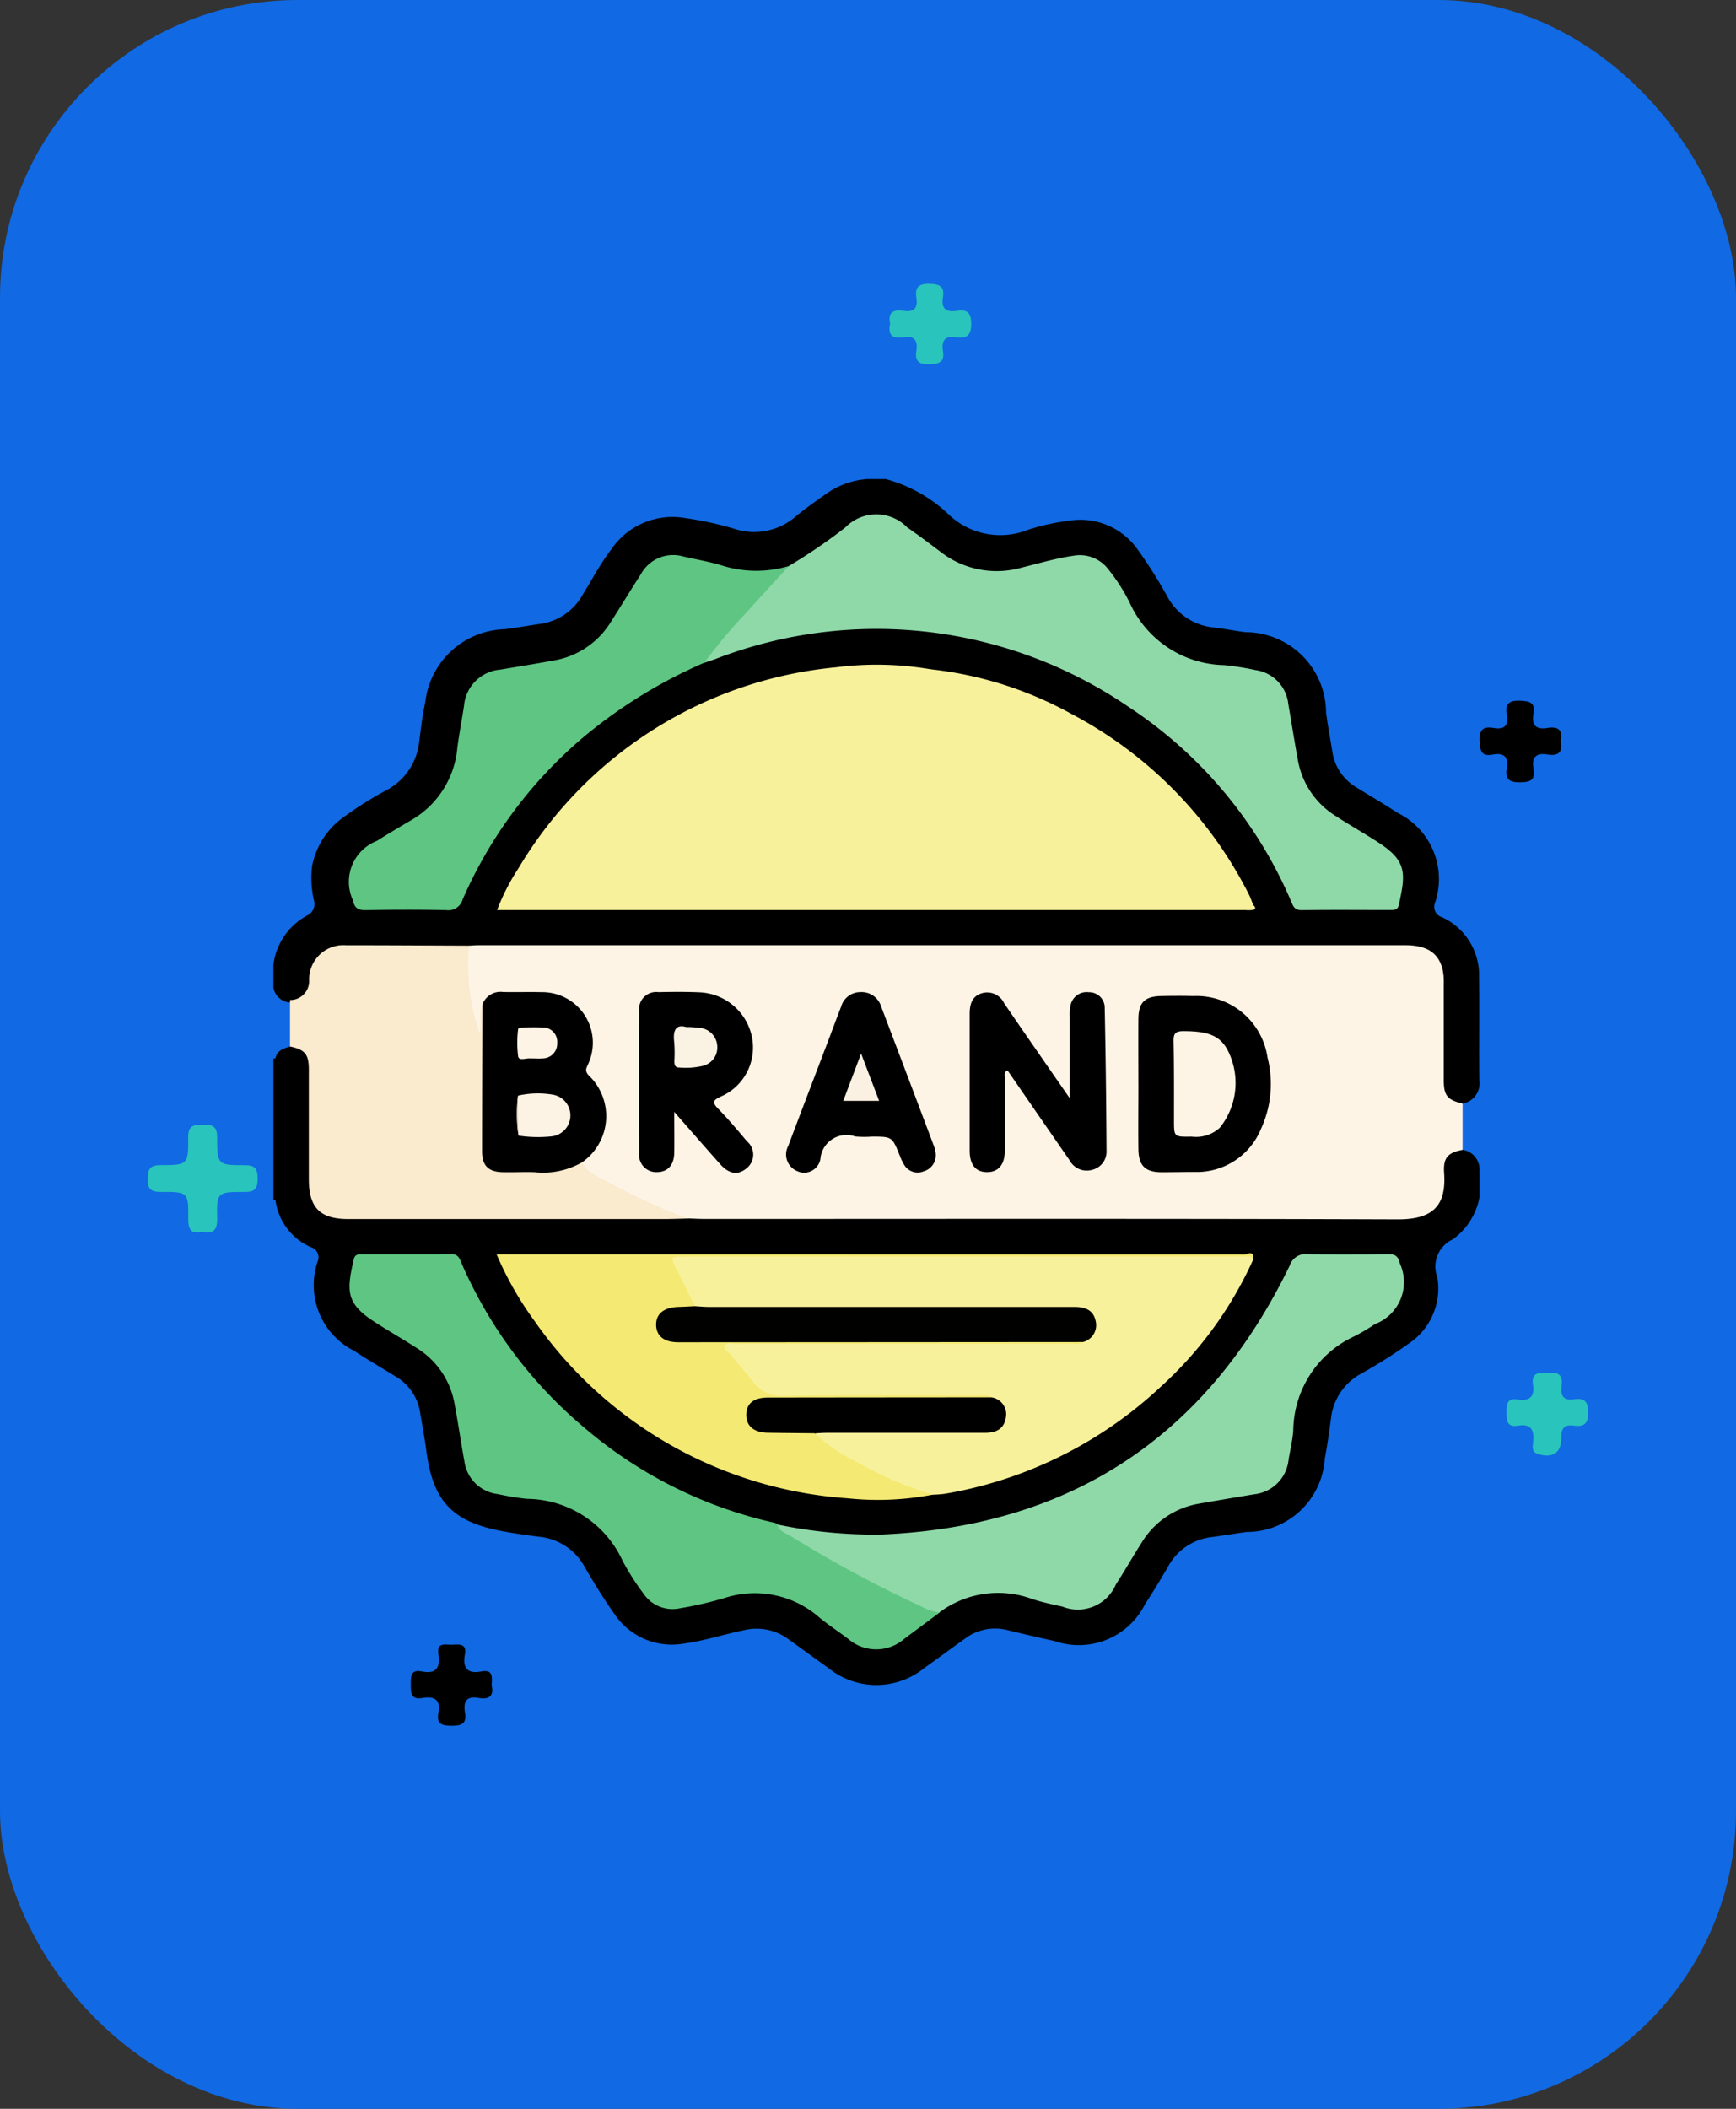 <svg xmlns="http://www.w3.org/2000/svg" xmlns:xlink="http://www.w3.org/1999/xlink" width="70" height="85" viewBox="0 0 70 85">
  <rect x="0" y="0" width="70" height="85" fill="#333333" stroke="none"/>
  <defs>
    <clipPath id="clip-path">
      <rect id="Rectángulo_37655" data-name="Rectángulo 37655" width="48.634" height="48.608" fill="none"/>
    </clipPath>
  </defs>
  <g id="Grupo_163992" data-name="Grupo 163992" transform="translate(-503 -4089)">
    <rect id="Rectángulo_37872" data-name="Rectángulo 37872" width="70" height="85" rx="12" transform="translate(503 4089)" fill="#1169e3"/>
    <g id="Grupo_163967" data-name="Grupo 163967" transform="translate(514.026 4108.309)">
      <g id="Grupo_157667" data-name="Grupo 157667" clip-path="url(#clip-path)">
        <path id="Trazado_130825" data-name="Trazado 130825" d="M24.689,0a5.915,5.915,0,0,1,2.523,1.413,3.009,3.009,0,0,0,3.2.638,8.507,8.507,0,0,1,1.66-.37,2.823,2.823,0,0,1,2.777,1.163A18.344,18.344,0,0,1,36.06,4.766a2.377,2.377,0,0,0,1.864,1.218c.423.051.842.134,1.265.188a3.256,3.256,0,0,1,3.255,3.243c.07.531.171,1.059.256,1.589a2.008,2.008,0,0,0,.985,1.435c.549.341,1.109.667,1.65,1.021a2.968,2.968,0,0,1,1.5,3.627.432.432,0,0,0,.285.573,2.57,2.57,0,0,1,1.494,2.4c.02,1.391-.006,2.782.011,4.174a.829.829,0,0,1-.671.939.656.656,0,0,1-.833-.47,2.012,2.012,0,0,1-.078-.7c0-1.171,0-2.342,0-3.513s-.368-1.529-1.539-1.529H8.713c-.253,0-.506.012-.758-.012q-2.4,0-4.792,0c-1.039,0-1.387.278-1.593,1.294A.92.92,0,0,1,.76,21.1.73.73,0,0,1,0,20.511v-.949a2.626,2.626,0,0,1,1.375-1.979.505.505,0,0,0,.258-.594,4.048,4.048,0,0,1-.079-1.363,3.147,3.147,0,0,1,1.188-1.934A14.361,14.361,0,0,1,4.5,12.572a2.506,2.506,0,0,0,1.37-1.928C5.94,10.1,6,9.545,6.122,9a3.32,3.32,0,0,1,3.22-2.948c.486-.065.969-.149,1.453-.219A2.321,2.321,0,0,0,12.476,4.65c.376-.6.7-1.238,1.138-1.8a2.977,2.977,0,0,1,3.012-1.274A13.634,13.634,0,0,1,18.569,2,2.553,2.553,0,0,0,21.09,1.48c.381-.307.78-.593,1.183-.873A3.242,3.242,0,0,1,23.929,0Z"/>
        <path id="Trazado_130826" data-name="Trazado 130826" d="M0,55.013a.4.4,0,0,0,.087-.02.764.764,0,0,1,.161.621q.009,2.249,0,4.5a.759.759,0,0,1-.162.62A.172.172,0,0,0,0,60.71Z" transform="translate(0 -31.653)" fill="#050505"/>
        <path id="Trazado_130827" data-name="Trazado 130827" d="M18.366,44.291c.126-.006.252-.018.378-.018H56.119c.854,0,1.322.288,1.5.941a2.157,2.157,0,0,1,.056.562c0,1.312,0,2.624,0,3.936,0,.621.145.8.759.943q0,.936,0,1.872a1.546,1.546,0,0,0-.628,1.431,1.426,1.426,0,0,1-1.593,1.492c-2.8.008-5.6,0-8.4,0h-19.6a5.828,5.828,0,0,1-.852-.028,17.751,17.751,0,0,1-4.178-1.946c-.174-.111-.357-.218-.319-.473.056-.176.215-.269.327-.4a2.113,2.113,0,0,0,0-2.888.6.6,0,0,1-.131-.727A1.9,1.9,0,0,0,21.189,46.3a14.089,14.089,0,0,1-1.423.005.683.683,0,0,0-.738.471c-.149.356.074.789-.2,1.123a.443.443,0,0,1-.281-.331,7.68,7.68,0,0,1-.3-3.029.419.419,0,0,1,.119-.251" transform="translate(-10.485 -25.483)" fill="#fdf4e5"/>
        <path id="Trazado_130828" data-name="Trazado 130828" d="M16.829,60.8c.237.007.473.02.71.02,9.3,0,18.6-.016,27.9.017,1.492.006,1.969-.609,1.881-1.872-.043-.621.159-.823.752-.931a.8.8,0,0,1,.672.884,2.722,2.722,0,0,1-1.071,2.724,1.205,1.205,0,0,0-.628,1.523,2.663,2.663,0,0,1-1.157,2.681,20.168,20.168,0,0,1-1.963,1.236,2.345,2.345,0,0,0-1.169,1.8c-.071.532-.144,1.066-.247,1.592a3.155,3.155,0,0,1-3.155,2.963c-.454.062-.906.138-1.36.2A2.3,2.3,0,0,0,36.2,74.813c-.3.52-.611,1.033-.94,1.535a2.983,2.983,0,0,1-3.64,1.487c-.632-.138-1.262-.286-1.891-.438a2.009,2.009,0,0,0-1.711.327c-.554.393-1.1.8-1.654,1.193a3.072,3.072,0,0,1-3.865.008c-.542-.384-1.077-.776-1.615-1.165a2.166,2.166,0,0,0-1.8-.363c-.8.165-1.585.424-2.4.535a2.789,2.789,0,0,1-2.84-1.222c-.428-.6-.814-1.241-1.188-1.881a2.34,2.34,0,0,0-1.829-1.2c-.517-.067-1.035-.138-1.546-.237-1.973-.383-2.737-1.218-3-3.229-.067-.517-.167-1.029-.25-1.544A2.045,2.045,0,0,0,5.02,67.154c-.552-.338-1.112-.665-1.652-1.02a2.961,2.961,0,0,1-1.469-3.6.429.429,0,0,0-.276-.578A2.409,2.409,0,0,1,.2,60.074V54.336c.063-.317.326-.384.578-.466a.672.672,0,0,1,.846.52,2.323,2.323,0,0,1,.062.706c0,1.36,0,2.72,0,4.079.005,1.092.4,1.485,1.491,1.486q6.143,0,12.286,0a5.207,5.207,0,0,1,1.359.144" transform="translate(-0.116 -30.996)"/>
        <path id="Trazado_130829" data-name="Trazado 130829" d="M48.3,18.08a15.106,15.106,0,0,1,5.555,1.778A16.742,16.742,0,0,1,61.005,27.1c.079.153.136.317.2.475a.113.113,0,0,1-.09.141,2.351,2.351,0,0,1-.379.01q-11.273,0-22.546,0c-.249,0-.6.1-.477-.381.1-.266.321-.2.52-.18a3.008,3.008,0,0,0,2.06-.517,1.773,1.773,0,0,0,.244-2.873c-.1-.1-.224-.177-.264-.324a.614.614,0,0,1,.506-.473c.15.021.236.152.361.216a.6.6,0,0,0,.91-.611,6.918,6.918,0,0,1-.135-.7,1.18,1.18,0,0,1,.55-.74A17.583,17.583,0,0,1,47.255,18.3,2.044,2.044,0,0,1,48.3,18.08" transform="translate(-21.694 -10.4)" fill="#f8f19c"/>
        <path id="Trazado_130830" data-name="Trazado 130830" d="M44.361,5.429a21.948,21.948,0,0,0,2.268-1.547,1.742,1.742,0,0,1,2.5,0c.455.315.9.649,1.339.982A3.689,3.689,0,0,0,53.74,5.5c.689-.171,1.371-.374,2.078-.477a1.437,1.437,0,0,1,1.424.556,7.236,7.236,0,0,1,.865,1.358,4.274,4.274,0,0,0,3.8,2.493,11.249,11.249,0,0,1,1.263.2,1.542,1.542,0,0,1,1.321,1.362c.129.747.245,1.5.383,2.242A3.327,3.327,0,0,0,66.384,15.5c.582.379,1.19.72,1.772,1.1,1.126.734,1.069,1.248.79,2.5-.041.182-.161.2-.317.2-1.2,0-2.406-.012-3.608.006-.312,0-.348-.206-.435-.4a17.678,17.678,0,0,0-6.522-7.784,18.015,18.015,0,0,0-16.67-1.939c-.148.052-.3.1-.445.152.006-.468.4-.7.65-1,.723-.874,1.5-1.7,2.284-2.522a5.574,5.574,0,0,1,.478-.381" transform="translate(-23.57 -1.93)" fill="#8fd9a9"/>
        <path id="Trazado_130831" data-name="Trazado 130831" d="M17.615,55.293c-.331.007-.662.02-.993.02q-6.351,0-12.7,0c-1.143,0-1.592-.457-1.593-1.611q0-2.2,0-4.408c0-.625-.153-.808-.759-.936q0-.937,0-1.874a.766.766,0,0,0,.771-.83,1.38,1.38,0,0,1,1.479-1.378c1.656,0,3.311.011,4.966.017a8.479,8.479,0,0,0,.428,3.536c.116-.412-.065-.809.118-1.169.227.194.165.463.166.707.007,1.64,0,3.279,0,4.919,0,.843.125.966.95.969.552,0,1.1-.02,1.655.006.438.02.8-.31,1.236-.233.244.464.738.6,1.143.84a25,25,0,0,0,3.13,1.425" transform="translate(-0.902 -25.485)" fill="#faeace"/>
        <path id="Trazado_130832" data-name="Trazado 130832" d="M24.962,7.659c-.594.649-1.194,1.292-1.781,1.948a20.2,20.2,0,0,0-1.631,1.953,20,20,0,0,0-4.829,2.962A17.972,17.972,0,0,0,11.8,21.106a.6.6,0,0,1-.665.429c-1.075-.023-2.151-.02-3.226,0-.322.006-.465-.069-.54-.413a1.77,1.77,0,0,1,.973-2.378c.455-.286.917-.561,1.38-.832a3.743,3.743,0,0,0,1.865-2.922c.073-.563.182-1.122.268-1.684a1.6,1.6,0,0,1,1.444-1.463c.717-.116,1.433-.236,2.148-.365a3.363,3.363,0,0,0,2.331-1.561c.407-.639.8-1.288,1.211-1.925a1.48,1.48,0,0,1,1.707-.712c.492.114.99.2,1.477.338a4.6,4.6,0,0,0,2.8.042" transform="translate(-4.171 -4.16)" fill="#5ec682"/>
        <path id="Trazado_130833" data-name="Trazado 130833" d="M28.375,26.964c-.13.369,0,.469.384.468q11.249-.017,22.5-.011c.166,0,.353.059.488-.1.071.058.107.144.008.179a1.047,1.047,0,0,1-.329.013l-29.815,0h-.361a8.52,8.52,0,0,1,.852-1.671,16.73,16.73,0,0,1,12.821-8.114,12.876,12.876,0,0,1,3.917.1,16.617,16.617,0,0,0-5.795,3.188c-.2.162-.446.313-.494.61-.215.04-.252-.157-.339-.27a1.82,1.82,0,0,0-1.94-.693,1.77,1.77,0,0,0-1.413,1.435,2.306,2.306,0,0,1-.16.593c-.366.288-.846.315-1.24.566a1.826,1.826,0,0,0,.009,3.223,4.32,4.32,0,0,1,.907.49" transform="translate(-12.23 -10.141)" fill="#f8f19c"/>
        <path id="Trazado_130834" data-name="Trazado 130834" d="M70.179,53.009c0-1.155,0-2.212,0-3.27a1.747,1.747,0,0,1,.03-.47.66.66,0,0,1,.736-.532.623.623,0,0,1,.642.631q.058,2.869.073,5.738a.756.756,0,0,1-.567.786.787.787,0,0,1-.928-.39q-1.25-1.807-2.5-3.62c-.167.094-.1.235-.1.345-.006.964,0,1.929-.006,2.893,0,.57-.263.868-.717.867s-.7-.289-.7-.871c0-1.834,0-3.668,0-5.5,0-.378.083-.708.475-.835a.757.757,0,0,1,.916.4c.859,1.262,1.734,2.513,2.649,3.836" transform="translate(-38.068 -28.051)"/>
        <path id="Trazado_130835" data-name="Trazado 130835" d="M23.849,55.581a3.163,3.163,0,0,1-1.909.395c-.426-.014-.853.009-1.279,0-.581-.011-.839-.257-.839-.843,0-1.974.009-3.947.015-5.921a.775.775,0,0,1,.823-.5c.521.013,1.043-.007,1.564.007a2.04,2.04,0,0,1,1.874,2.9c-.068.159-.148.26.014.446a2.266,2.266,0,0,1-.263,3.516" transform="translate(-11.409 -28.037)"/>
        <path id="Trazado_130836" data-name="Trazado 130836" d="M36.146,53.552c0,.635.007,1.135,0,1.635s-.262.778-.691.784a.692.692,0,0,1-.725-.761q-.017-2.868,0-5.736a.691.691,0,0,1,.777-.758c.553-.011,1.106-.017,1.659.008a2.253,2.253,0,0,1,2.1,1.743,2.153,2.153,0,0,1-1.239,2.457c-.315.147-.369.23-.109.494.408.417.785.866,1.162,1.313a.7.7,0,0,1-.015,1.084c-.349.291-.706.241-1.069-.166-.587-.659-1.166-1.324-1.846-2.1" transform="translate(-19.984 -28.035)"/>
        <path id="Trazado_130837" data-name="Trazado 130837" d="M82.173,52.618c0-.869-.006-1.738,0-2.607.006-.662.259-.91.927-.921.427-.008.853-.011,1.28,0a2.9,2.9,0,0,1,3,2.481,4.318,4.318,0,0,1-.261,2.869,2.8,2.8,0,0,1-2.692,1.742c-.442,0-.884.011-1.327.01-.644,0-.918-.264-.926-.92-.011-.884,0-1.769,0-2.654" transform="translate(-47.296 -28.252)"/>
        <path id="Trazado_130838" data-name="Trazado 130838" d="M54.761,55.235a.673.673,0,0,1-.493.72.629.629,0,0,1-.783-.273,2.312,2.312,0,0,1-.164-.339c-.313-.789-.312-.79-1.14-.79a4.154,4.154,0,0,1-.663-.005,1.056,1.056,0,0,0-1.407.913.664.664,0,0,1-.924.488.729.729,0,0,1-.37-1.027c.532-1.415,1.075-2.826,1.612-4.239.174-.457.341-.915.519-1.37a.8.8,0,0,1,.777-.584.818.818,0,0,1,.834.574Q53.633,52.13,54.7,54.96a1.755,1.755,0,0,1,.063.275" transform="translate(-28.057 -28.048)"/>
        <path id="Trazado_130839" data-name="Trazado 130839" d="M61.195,73.832a15.515,15.515,0,0,1-3.732,5.141,16.857,16.857,0,0,1-8.7,4.317,4.7,4.7,0,0,1-.471.038,3.28,3.28,0,0,1-1.565-.445,14.265,14.265,0,0,1-2.891-1.6c-.149-.108-.5-.2-.22-.519a2,2,0,0,1,.7-.06q2.762,0,5.525,0c.173,0,.347.006.519-.009.318-.028.6-.127.669-.483s-.135-.56-.45-.676a1.49,1.49,0,0,0-.654-.075c-2.575,0-5.151-.011-7.726.008a1.435,1.435,0,0,1-1.237-.553c-.333-.421-.732-.788-1.04-1.23-.259-.371-.177-.54.267-.576.173-.014.348-.006.521-.006H53.6a1.3,1.3,0,0,0,.694-.1.553.553,0,0,0,.356-.647c-.069-.29-.3-.386-.56-.443a3.857,3.857,0,0,0-.851-.05q-6.879,0-13.757,0a1.6,1.6,0,0,1-.836-.11,5.937,5.937,0,0,1-.936-1.693c-.1-.235-.028-.4.275-.384.095.006.19,0,.285,0q11.2,0,22.409.008c.167,0,.418-.16.515.143" transform="translate(-21.681 -42.39)" fill="#f8f19c"/>
        <path id="Trazado_130840" data-name="Trazado 130840" d="M47.748,84.516a19.019,19.019,0,0,0,4.193.4c7.64-.33,13.111-3.97,16.445-10.833a.677.677,0,0,1,.734-.467c1.075.025,2.152.017,3.228,0,.282,0,.408.063.478.366a1.808,1.808,0,0,1-1,2.453,8.414,8.414,0,0,1-.815.484,4.236,4.236,0,0,0-2.48,3.807c-.028.392-.124.779-.188,1.169a1.559,1.559,0,0,1-1.391,1.4c-.732.124-1.465.243-2.2.374a3.358,3.358,0,0,0-2.328,1.565c-.356.56-.684,1.138-1.045,1.694a1.667,1.667,0,0,1-2.159.893c-.4-.085-.8-.174-1.2-.3a3.962,3.962,0,0,0-3.74.522.786.786,0,0,1-.72-.094,50.54,50.54,0,0,1-5.449-2.932,1.555,1.555,0,0,1-.444-.347c-.053-.073-.105-.182.076-.165" transform="translate(-27.41 -42.373)" fill="#8fd9a9"/>
        <path id="Trazado_130841" data-name="Trazado 130841" d="M24.5,84.519c.061.295.347.35.545.478a49.7,49.7,0,0,0,5.277,2.837,1.745,1.745,0,0,0,.715.222c-.48.358-.962.714-1.44,1.073a1.725,1.725,0,0,1-2.265-.01c-.38-.284-.777-.546-1.143-.846a3.948,3.948,0,0,0-3.818-.8,14.954,14.954,0,0,1-1.8.417,1.413,1.413,0,0,1-1.492-.6,9.788,9.788,0,0,1-.838-1.318,4.287,4.287,0,0,0-3.853-2.49,10.811,10.811,0,0,1-1.168-.191,1.541,1.541,0,0,1-1.356-1.328c-.14-.761-.249-1.527-.392-2.288a3.315,3.315,0,0,0-1.509-2.26c-.584-.376-1.19-.72-1.772-1.1-1.14-.742-1.06-1.279-.786-2.494.041-.18.165-.2.32-.2,1.2,0,2.4.011,3.606-.005.312,0,.348.211.435.407a18.053,18.053,0,0,0,4.966,6.616,17.735,17.735,0,0,0,7.643,3.809.527.527,0,0,1,.123.065" transform="translate(-4.165 -42.376)" fill="#5ec682"/>
        <path id="Trazado_130842" data-name="Trazado 130842" d="M51.724,73.769c-.135-.163-.322-.1-.488-.1q-11.25,0-22.5,0c-.521,0-.522,0-.285.483.251.508.505,1.014.758,1.521-.181.166-.416.126-.63.16-.532.083-.749.275-.705.648.055.468.42.45.752.453,1.074.009,2.148,0,3.222,0q6.113,0,12.225,0c.272,0,.576-.081.8.175-.17.127-.367.069-.551.069q-6.73.005-13.46.006c-.151,0-.362-.082-.442.062-.093.168.13.254.222.368.3.367.606.722.9,1.089a1.447,1.447,0,0,0,1.256.576c2.622-.033,5.245-.016,7.867-.012.168,0,.35-.054.5.07-.195.227-.463.167-.707.167q-3.929.009-7.858,0a4.793,4.793,0,0,0-.615.019.5.5,0,0,0-.509.516.525.525,0,0,0,.479.555,8.691,8.691,0,0,0,1.275.042c.277.014.574-.069.814.148a5.9,5.9,0,0,0,1.614,1.119,13.917,13.917,0,0,0,3.155,1.358,11.671,11.671,0,0,1-3.446.15,16.791,16.791,0,0,1-12.619-7.133,13.469,13.469,0,0,1-1.539-2.7h.472q14.836,0,29.671.007c.113,0,.408-.194.368.182" transform="translate(-12.21 -42.327)" fill="#f4e972"/>
        <path id="Trazado_130843" data-name="Trazado 130843" d="M35.327,33.821a2.232,2.232,0,0,1-2-2.168A2.155,2.155,0,0,1,34.9,29.726c.237-.082.487-.129.73-.193.088-.011.142.046.2.1.394.335.569.346.989.061a.473.473,0,0,1,.205-.1.985.985,0,0,1,.767.423,1.922,1.922,0,0,1,.244,3.2,3.059,3.059,0,0,1-2.715.607" transform="translate(-19.182 -16.998)" fill="#f8f19c"/>
        <path id="Trazado_130844" data-name="Trazado 130844" d="M71.51,29.529a8.327,8.327,0,0,1,1.07.35A1.989,1.989,0,0,1,73.808,31.5a1.877,1.877,0,0,1-.977,1.905,3.109,3.109,0,0,1-3.361.062,1.937,1.937,0,0,1-.011-3.5c.212-.131.444-.23.666-.344.106-.017.168.061.243.112a.631.631,0,0,0,.912-.072c.062-.066.124-.141.231-.129" transform="translate(-39.343 -16.996)" fill="#f8f19c"/>
        <path id="Trazado_130845" data-name="Trazado 130845" d="M70.318,26.544c-.417.663-.9.693-1.386.089a3.141,3.141,0,0,0-.059-.421.589.589,0,0,0-1.139-.007c-.018.06-.025.124-.037.185-.1.484-.386.713-.815.649a.734.734,0,0,1-.592-.879,2.024,2.024,0,0,1,4.034.1c.006.094,0,.189-.005.284" transform="translate(-38.151 -14.011)" fill="#f8f19c"/>
        <path id="Trazado_130846" data-name="Trazado 130846" d="M40.147,26.618c-.491.6-.965.566-1.384-.093A2.03,2.03,0,0,1,40.206,24.4a2.073,2.073,0,0,1,2.425,1.07c.042.167.085.334.126.5a.764.764,0,0,1-.387,1,.733.733,0,0,1-.963-.357c-.116-.081-.121-.215-.157-.333a.48.48,0,0,0-.941.011c-.037.117-.037.254-.162.328" transform="translate(-22.311 -13.99)" fill="#f8f19c"/>
        <path id="Trazado_130847" data-name="Trazado 130847" d="M54.393,33.058a2.462,2.462,0,0,1-1.789-.775.712.712,0,1,1,.958-1.05,1.13,1.13,0,0,0,1.756-.009.71.71,0,1,1,.971,1.036,2.511,2.511,0,0,1-1.9.8" transform="translate(-30.125 -17.854)" fill="#f8f19c"/>
        <path id="Trazado_130848" data-name="Trazado 130848" d="M42.024,28.573a3.073,3.073,0,0,1,.044-.371.6.6,0,0,1,1.174-.006,2.818,2.818,0,0,1,.042.371l-.481.39-.78-.384" transform="translate(-24.188 -15.945)" fill="#f8f19c"/>
        <path id="Trazado_130849" data-name="Trazado 130849" d="M23.181,58.438a3.6,3.6,0,0,1,1.432-.034.849.849,0,0,1-.1,1.678A5.283,5.283,0,0,1,23.2,60.05a6.36,6.36,0,0,1-.019-1.611" transform="translate(-13.318 -33.585)" fill="#fcf3e5"/>
        <path id="Trazado_130850" data-name="Trazado 130850" d="M23.715,53.33c-.15-.043-.474.115-.516-.079a4.378,4.378,0,0,1,0-1.12c0-.023.136-.054.209-.056.252-.006.5-.009.755,0a.584.584,0,0,1,.611.638.593.593,0,0,1-.6.611c-.14.013-.283,0-.465,0" transform="translate(-13.331 -29.971)" fill="#fdf4e5"/>
        <path id="Trazado_130851" data-name="Trazado 130851" d="M23.173,58.559q.01.806.019,1.612a5.71,5.71,0,0,1-.019-1.612" transform="translate(-13.311 -33.706)" fill="#e9dac0"/>
        <path id="Trazado_130852" data-name="Trazado 130852" d="M38.559,52a5.112,5.112,0,0,1,.538.034.78.78,0,0,1,.7.716.762.762,0,0,1-.576.815,2.989,2.989,0,0,1-.934.07c-.208.01-.22-.123-.218-.277a5.782,5.782,0,0,0-.007-.753c-.062-.487.082-.73.495-.6" transform="translate(-21.902 -29.913)" fill="#faf2e3"/>
        <path id="Trazado_130853" data-name="Trazado 130853" d="M86.258,56.686c-.719.011-.719.011-.721-.632,0-1.074.006-2.148-.016-3.221-.007-.317.09-.4.4-.4,1.113,0,1.58.23,1.886,1a2.888,2.888,0,0,1-.422,2.894,1.419,1.419,0,0,1-1.126.36" transform="translate(-49.225 -30.18)" fill="#fdf4e5"/>
        <path id="Trazado_130854" data-name="Trazado 130854" d="M55.582,56.469H54.133l.721-1.907.727,1.907" transform="translate(-31.158 -31.405)" fill="#faf1e3"/>
        <path id="Trazado_130855" data-name="Trazado 130855" d="M53.594,80q-8.165.006-16.331.01c-.577,0-.884-.244-.9-.686-.012-.46.308-.72.9-.738.22-.006.441-.02.661-.03.188.011.376.029.565.03q7.2,0,14.4,0c.126,0,.253,0,.379,0,.4.007.725.126.817.563a.7.7,0,0,1-.5.849" transform="translate(-20.932 -45.216)" fill="#010100"/>
        <path id="Trazado_130856" data-name="Trazado 130856" d="M47.7,88.655c-.632-.007-1.264-.01-1.9-.021-.563-.009-.869-.266-.87-.719s.295-.7.869-.7q4.509-.006,9.017-.008a.691.691,0,0,1,.577.837c-.078.458-.419.593-.838.593H48.22c-.173,0-.346.012-.519.019" transform="translate(-25.864 -50.193)"/>
      </g>
    </g>
    <g id="Grupo_163968" data-name="Grupo 163968" transform="translate(-505.045 -583.563)">
      <g id="Grupo_156584" data-name="Grupo 156584" transform="translate(661 25)">
        <path id="Trazado_127053" data-name="Trazado 127053" d="M15.507,123.96c-.454.1-.559-.113-.555-.537.012-1.063-.007-1.081-1.106-1.075-.409,0-.536-.124-.528-.529.007-.377.077-.553.512-.551,1.1,0,1.131-.018,1.119-1.119-.005-.5.239-.507.608-.511s.56.058.56.5c0,1.115.023,1.135,1.112,1.131.421,0,.521.15.522.541s-.1.541-.52.539c-1.11-.006-1.137.014-1.112,1.066.012.488-.169.631-.611.545" transform="translate(339.683 4573.259)" fill="#29c4bb"/>
        <path id="Trazado_127054" data-name="Trazado 127054" d="M213.642,151.161c.406-.078.632.057.565.517-.056.385.077.6.5.533s.57.088.573.537c0,.47-.189.578-.589.525-.383-.052-.5.115-.5.5.012.6-.357.826-.934.645-.274-.086-.214-.3-.2-.477.048-.472-.06-.76-.616-.666-.431.073-.457-.2-.456-.527s.014-.6.451-.53c.471.073.694-.1.616-.6-.075-.475.23-.5.582-.454" transform="translate(195.806 4551.753)" fill="#29c4bb"/>
        <path id="Trazado_127055" data-name="Trazado 127055" d="M210.718,69.268c.1.453-.1.608-.527.537-.46-.078-.648.111-.567.569s-.113.548-.542.553-.609-.127-.532-.557c.082-.459-.109-.648-.565-.562-.472.089-.513-.158-.531-.555-.021-.466.16-.588.566-.517.441.077.606-.106.531-.537-.072-.412.061-.579.521-.563.4.014.639.072.552.536s.115.639.567.563c.425-.072.632.081.526.534" transform="translate(199.254 4608.17)" fill="#010000"/>
        <path id="Trazado_127056" data-name="Trazado 127056" d="M55.04,186.64c.1.423-.11.578-.532.5-.5-.09-.614.169-.543.587.079.465-.146.537-.555.535-.39,0-.6-.091-.518-.511.108-.553-.169-.688-.645-.607s-.466-.225-.467-.559.007-.6.448-.512c.593.117.745-.168.665-.7-.077-.508.311-.362.569-.377.274-.016.579-.052.5.389-.1.545.092.8.67.687.482-.092.423.243.409.566" transform="translate(311.829 4528.862)" fill="#010000"/>
        <path id="Trazado_127057" data-name="Trazado 127057" d="M121.786,17.426c-.114-.483.153-.577.548-.518.41.061.572-.109.509-.513s.058-.588.522-.578c.427.009.623.119.548.558s.131.6.553.533c.391-.059.587.035.589.513s-.182.62-.608.553c-.45-.072-.6.133-.533.553.078.472-.175.526-.572.534-.424.009-.562-.151-.5-.54.068-.427-.09-.622-.535-.547s-.62-.106-.523-.547" transform="translate(261.153 4643.184)" fill="#29c4bb"/>
      </g>
    </g>
  </g>
</svg>
